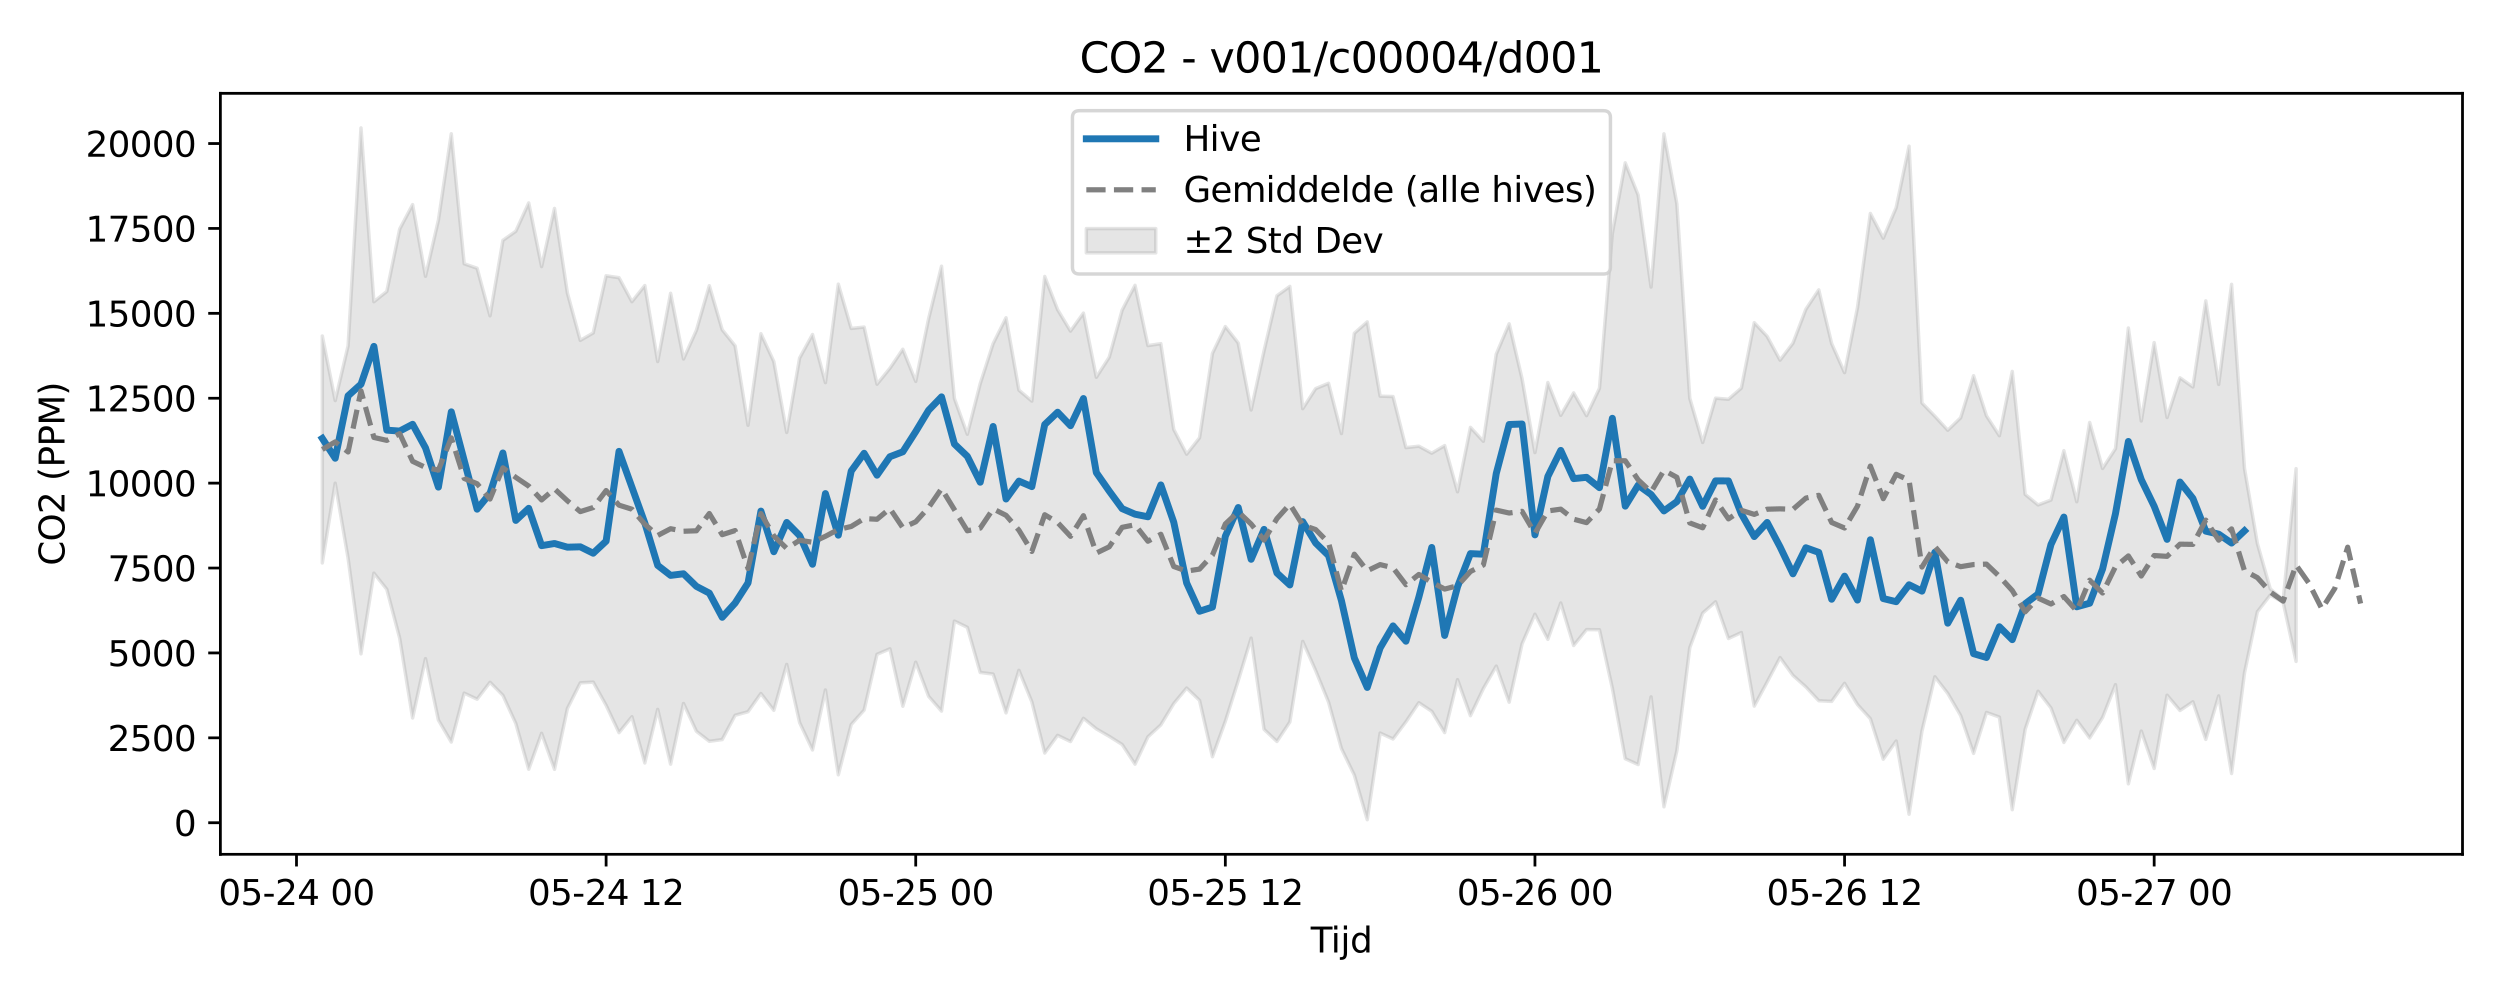 <?xml version="1.0" encoding="utf-8" standalone="no"?>
<!DOCTYPE svg PUBLIC "-//W3C//DTD SVG 1.1//EN"
  "http://www.w3.org/Graphics/SVG/1.1/DTD/svg11.dtd">
<svg xmlns:xlink="http://www.w3.org/1999/xlink" width="720pt" height="288pt" viewBox="0 0 720 288" xmlns="http://www.w3.org/2000/svg" version="1.1">
 <defs>
  <style type="text/css">*{stroke-linejoin: round; stroke-linecap: butt}</style>
 </defs>
 <g id="figure_1">
  <g id="patch_1">
   <path d="M 0 288 
L 720 288 
L 720 0 
L 0 0 
z
" style="fill: #ffffff"/>
  </g>
  <g id="axes_1">
   <g id="patch_2">
    <path d="M 63.47 246.04 
L 709.2 246.04 
L 709.2 26.88 
L 63.47 26.88 
z
" style="fill: #ffffff"/>
   </g>
   <g id="FillBetweenPolyCollection_1">
    <defs>
     <path id="m843da42721" d="M 92.821 -191.237 
L 92.821 -125.865 
L 96.537 -148.838 
L 100.252 -127.231 
L 103.967 -99.689 
L 107.683 -122.928 
L 111.398 -118.279 
L 115.114 -104.187 
L 118.829 -81.22 
L 122.544 -98.314 
L 126.26 -80.624 
L 129.975 -74.292 
L 133.69 -88.378 
L 137.406 -86.631 
L 141.121 -91.498 
L 144.836 -87.743 
L 148.552 -79.637 
L 152.267 -66.461 
L 155.983 -76.805 
L 159.698 -66.431 
L 163.413 -83.95 
L 167.129 -91.332 
L 170.844 -91.548 
L 174.559 -84.876 
L 178.275 -76.995 
L 181.99 -81.582 
L 185.705 -68.27 
L 189.421 -83.704 
L 193.136 -67.919 
L 196.852 -85.393 
L 200.567 -77.382 
L 204.282 -74.504 
L 207.998 -74.999 
L 211.713 -81.999 
L 215.428 -83.02 
L 219.144 -88.27 
L 222.859 -83.43 
L 226.574 -96.658 
L 230.29 -79.896 
L 234.005 -72.008 
L 237.721 -89.294 
L 241.436 -64.856 
L 245.151 -79.34 
L 248.867 -83.492 
L 252.582 -99.552 
L 256.297 -101.14 
L 260.013 -84.597 
L 263.728 -97.284 
L 267.443 -87.447 
L 271.159 -83.196 
L 274.874 -109.127 
L 278.589 -107.327 
L 282.305 -94.328 
L 286.02 -93.862 
L 289.736 -82.693 
L 293.451 -94.957 
L 297.166 -85.888 
L 300.882 -71.132 
L 304.597 -76.225 
L 308.312 -74.426 
L 312.028 -81.131 
L 315.743 -78.083 
L 319.458 -75.928 
L 323.174 -73.588 
L 326.889 -67.913 
L 330.605 -75.786 
L 334.32 -79.224 
L 338.035 -85.348 
L 341.751 -89.843 
L 345.466 -86.295 
L 349.181 -70.053 
L 352.897 -80.259 
L 356.612 -91.989 
L 360.327 -104.218 
L 364.043 -77.945 
L 367.758 -74.456 
L 371.474 -80.058 
L 375.189 -103.284 
L 378.904 -94.889 
L 382.62 -85.795 
L 386.335 -72.41 
L 390.05 -64.75 
L 393.766 -51.922 
L 397.481 -76.884 
L 401.196 -75.168 
L 404.912 -80.119 
L 408.627 -85.622 
L 412.343 -83.141 
L 416.058 -77.017 
L 419.773 -92.26 
L 423.489 -81.885 
L 427.204 -89.68 
L 430.919 -96.158 
L 434.635 -85.759 
L 438.35 -102.553 
L 442.065 -111.106 
L 445.781 -103.857 
L 449.496 -114.342 
L 453.212 -102.087 
L 456.927 -106.676 
L 460.642 -106.632 
L 464.358 -89.79 
L 468.073 -69.492 
L 471.788 -67.8 
L 475.504 -87.307 
L 479.219 -55.64 
L 482.934 -71.764 
L 486.65 -101.454 
L 490.365 -111.421 
L 494.081 -114.68 
L 497.796 -104.108 
L 501.511 -105.824 
L 505.227 -84.644 
L 508.942 -91.569 
L 512.657 -98.619 
L 516.373 -93.479 
L 520.088 -90.162 
L 523.803 -86.185 
L 527.519 -85.996 
L 531.234 -91.201 
L 534.949 -85.095 
L 538.665 -81.015 
L 542.38 -69.352 
L 546.096 -74.585 
L 549.811 -53.498 
L 553.526 -77.439 
L 557.242 -93.089 
L 560.957 -88.294 
L 564.672 -81.92 
L 568.388 -71.027 
L 572.103 -82.814 
L 575.818 -81.483 
L 579.534 -54.807 
L 583.249 -77.974 
L 586.965 -88.918 
L 590.68 -84.103 
L 594.395 -74.178 
L 598.111 -80.548 
L 601.826 -75.469 
L 605.541 -81.346 
L 609.257 -90.819 
L 612.972 -62.248 
L 616.687 -77.451 
L 620.403 -66.675 
L 624.118 -87.779 
L 627.834 -83.368 
L 631.549 -85.88 
L 635.264 -75.057 
L 638.98 -87.579 
L 642.695 -65.225 
L 646.41 -94.181 
L 650.126 -111.819 
L 653.841 -116.617 
L 657.556 -114.524 
L 661.272 -97.505 
L 661.272 -153.029 
L 661.272 -153.029 
L 657.556 -115.234 
L 653.841 -118.397 
L 650.126 -131.46 
L 646.41 -153.101 
L 642.695 -206.124 
L 638.98 -177.296 
L 635.264 -201.351 
L 631.549 -176.559 
L 627.834 -179.187 
L 624.118 -167.764 
L 620.403 -189.333 
L 616.687 -166.757 
L 612.972 -193.539 
L 609.257 -158.787 
L 605.541 -153.09 
L 601.826 -166.327 
L 598.111 -143.504 
L 594.395 -158.207 
L 590.68 -143.992 
L 586.965 -142.583 
L 583.249 -145.617 
L 579.534 -181.043 
L 575.818 -162.51 
L 572.103 -168.25 
L 568.388 -179.79 
L 564.672 -167.677 
L 560.957 -164.089 
L 557.242 -168.13 
L 553.526 -171.944 
L 549.811 -245.896 
L 546.096 -228.212 
L 542.38 -219.416 
L 538.665 -226.524 
L 534.949 -199.359 
L 531.234 -180.666 
L 527.519 -189.051 
L 523.803 -204.519 
L 520.088 -198.932 
L 516.373 -189.167 
L 512.657 -184.281 
L 508.942 -191.126 
L 505.227 -195.068 
L 501.511 -176.238 
L 497.796 -173.02 
L 494.081 -173.328 
L 490.365 -160.572 
L 486.65 -173.335 
L 482.934 -229.307 
L 479.219 -249.458 
L 475.504 -205.323 
L 471.788 -231.819 
L 468.073 -241.106 
L 464.358 -220.841 
L 460.642 -176.169 
L 456.927 -168.29 
L 453.212 -174.848 
L 449.496 -168.387 
L 445.781 -177.841 
L 442.065 -157.658 
L 438.35 -178.926 
L 434.635 -194.743 
L 430.919 -186.008 
L 427.204 -160.906 
L 423.489 -164.923 
L 419.773 -146.364 
L 416.058 -159.672 
L 412.343 -157.487 
L 408.627 -159.496 
L 404.912 -159.085 
L 401.196 -173.799 
L 397.481 -173.903 
L 393.766 -195.306 
L 390.05 -192.023 
L 386.335 -163.142 
L 382.62 -177.613 
L 378.904 -176.078 
L 375.189 -170.302 
L 371.474 -205.517 
L 367.758 -202.825 
L 364.043 -186.964 
L 360.327 -169.924 
L 356.612 -189.211 
L 352.897 -193.955 
L 349.181 -186.214 
L 345.466 -161.908 
L 341.751 -157.196 
L 338.035 -164.345 
L 334.32 -189.028 
L 330.605 -188.468 
L 326.889 -205.83 
L 323.174 -198.67 
L 319.458 -185.112 
L 315.743 -179.349 
L 312.028 -197.829 
L 308.312 -192.641 
L 304.597 -198.816 
L 300.882 -208.378 
L 297.166 -172.486 
L 293.451 -175.642 
L 289.736 -196.484 
L 286.02 -189.029 
L 282.305 -177.501 
L 278.589 -162.931 
L 274.874 -173.222 
L 271.159 -211.336 
L 267.443 -196.227 
L 263.728 -178.166 
L 260.013 -187.42 
L 256.297 -181.944 
L 252.582 -177.354 
L 248.867 -193.804 
L 245.151 -193.41 
L 241.436 -206.17 
L 237.721 -177.802 
L 234.005 -191.665 
L 230.29 -184.903 
L 226.574 -163.454 
L 222.859 -183.874 
L 219.144 -191.899 
L 215.428 -165.522 
L 211.713 -188.402 
L 207.998 -193.023 
L 204.282 -205.717 
L 200.567 -192.881 
L 196.852 -184.607 
L 193.136 -203.538 
L 189.421 -183.871 
L 185.705 -205.769 
L 181.99 -201.116 
L 178.275 -208.031 
L 174.559 -208.574 
L 170.844 -192.11 
L 167.129 -189.974 
L 163.413 -203.592 
L 159.698 -227.978 
L 155.983 -211.23 
L 152.267 -229.565 
L 148.552 -221.403 
L 144.836 -218.784 
L 141.121 -197.051 
L 137.406 -210.745 
L 133.69 -212.033 
L 129.975 -249.476 
L 126.26 -224.604 
L 122.544 -208.433 
L 118.829 -229.069 
L 115.114 -222.036 
L 111.398 -204.066 
L 107.683 -201.103 
L 103.967 -251.158 
L 100.252 -188.435 
L 96.537 -172.632 
L 92.821 -191.237 
z
" style="stroke: #808080; stroke-opacity: 0.2"/>
    </defs>
    <g clip-path="url(#p13d3e97ee4)">
     <use xlink:href="#m843da42721" x="0" y="288" style="fill: #808080; fill-opacity: 0.2; stroke: #808080; stroke-opacity: 0.2"/>
    </g>
   </g>
   <g id="matplotlib.axis_1">
    <g id="xtick_1">
     <g id="line2d_1">
      <defs>
       <path id="mb196a04bc1" d="M 0 0 
L 0 3.5 
" style="stroke: #000000; stroke-width: 0.8"/>
      </defs>
      <g>
       <use xlink:href="#mb196a04bc1" x="85.391" y="246.04" style="stroke: #000000; stroke-width: 0.8"/>
      </g>
     </g>
     <g id="text_1">
      <!-- 05-24 00 -->
      <g transform="translate(62.91 260.638) scale(0.1 -0.1)">
       <defs>
        <path id="DejaVuSans-30" d="M 2034 4250 
Q 1547 4250 1301 3770 
Q 1056 3291 1056 2328 
Q 1056 1369 1301 889 
Q 1547 409 2034 409 
Q 2525 409 2770 889 
Q 3016 1369 3016 2328 
Q 3016 3291 2770 3770 
Q 2525 4250 2034 4250 
z
M 2034 4750 
Q 2819 4750 3233 4129 
Q 3647 3509 3647 2328 
Q 3647 1150 3233 529 
Q 2819 -91 2034 -91 
Q 1250 -91 836 529 
Q 422 1150 422 2328 
Q 422 3509 836 4129 
Q 1250 4750 2034 4750 
z
" transform="scale(0.016)"/>
        <path id="DejaVuSans-35" d="M 691 4666 
L 3169 4666 
L 3169 4134 
L 1269 4134 
L 1269 2991 
Q 1406 3038 1543 3061 
Q 1681 3084 1819 3084 
Q 2600 3084 3056 2656 
Q 3513 2228 3513 1497 
Q 3513 744 3044 326 
Q 2575 -91 1722 -91 
Q 1428 -91 1123 -41 
Q 819 9 494 109 
L 494 744 
Q 775 591 1075 516 
Q 1375 441 1709 441 
Q 2250 441 2565 725 
Q 2881 1009 2881 1497 
Q 2881 1984 2565 2268 
Q 2250 2553 1709 2553 
Q 1456 2553 1204 2497 
Q 953 2441 691 2322 
L 691 4666 
z
" transform="scale(0.016)"/>
        <path id="DejaVuSans-2d" d="M 313 2009 
L 1997 2009 
L 1997 1497 
L 313 1497 
L 313 2009 
z
" transform="scale(0.016)"/>
        <path id="DejaVuSans-32" d="M 1228 531 
L 3431 531 
L 3431 0 
L 469 0 
L 469 531 
Q 828 903 1448 1529 
Q 2069 2156 2228 2338 
Q 2531 2678 2651 2914 
Q 2772 3150 2772 3378 
Q 2772 3750 2511 3984 
Q 2250 4219 1831 4219 
Q 1534 4219 1204 4116 
Q 875 4013 500 3803 
L 500 4441 
Q 881 4594 1212 4672 
Q 1544 4750 1819 4750 
Q 2544 4750 2975 4387 
Q 3406 4025 3406 3419 
Q 3406 3131 3298 2873 
Q 3191 2616 2906 2266 
Q 2828 2175 2409 1742 
Q 1991 1309 1228 531 
z
" transform="scale(0.016)"/>
        <path id="DejaVuSans-34" d="M 2419 4116 
L 825 1625 
L 2419 1625 
L 2419 4116 
z
M 2253 4666 
L 3047 4666 
L 3047 1625 
L 3713 1625 
L 3713 1100 
L 3047 1100 
L 3047 0 
L 2419 0 
L 2419 1100 
L 313 1100 
L 313 1709 
L 2253 4666 
z
" transform="scale(0.016)"/>
        <path id="DejaVuSans-20" transform="scale(0.016)"/>
       </defs>
       <use xlink:href="#DejaVuSans-30"/>
       <use xlink:href="#DejaVuSans-35" transform="translate(63.623 0)"/>
       <use xlink:href="#DejaVuSans-2d" transform="translate(127.246 0)"/>
       <use xlink:href="#DejaVuSans-32" transform="translate(163.33 0)"/>
       <use xlink:href="#DejaVuSans-34" transform="translate(226.953 0)"/>
       <use xlink:href="#DejaVuSans-20" transform="translate(290.576 0)"/>
       <use xlink:href="#DejaVuSans-30" transform="translate(322.363 0)"/>
       <use xlink:href="#DejaVuSans-30" transform="translate(385.986 0)"/>
      </g>
     </g>
    </g>
    <g id="xtick_2">
     <g id="line2d_2">
      <g>
       <use xlink:href="#mb196a04bc1" x="174.559" y="246.04" style="stroke: #000000; stroke-width: 0.8"/>
      </g>
     </g>
     <g id="text_2">
      <!-- 05-24 12 -->
      <g transform="translate(152.079 260.638) scale(0.1 -0.1)">
       <defs>
        <path id="DejaVuSans-31" d="M 794 531 
L 1825 531 
L 1825 4091 
L 703 3866 
L 703 4441 
L 1819 4666 
L 2450 4666 
L 2450 531 
L 3481 531 
L 3481 0 
L 794 0 
L 794 531 
z
" transform="scale(0.016)"/>
       </defs>
       <use xlink:href="#DejaVuSans-30"/>
       <use xlink:href="#DejaVuSans-35" transform="translate(63.623 0)"/>
       <use xlink:href="#DejaVuSans-2d" transform="translate(127.246 0)"/>
       <use xlink:href="#DejaVuSans-32" transform="translate(163.33 0)"/>
       <use xlink:href="#DejaVuSans-34" transform="translate(226.953 0)"/>
       <use xlink:href="#DejaVuSans-20" transform="translate(290.576 0)"/>
       <use xlink:href="#DejaVuSans-31" transform="translate(322.363 0)"/>
       <use xlink:href="#DejaVuSans-32" transform="translate(385.986 0)"/>
      </g>
     </g>
    </g>
    <g id="xtick_3">
     <g id="line2d_3">
      <g>
       <use xlink:href="#mb196a04bc1" x="263.728" y="246.04" style="stroke: #000000; stroke-width: 0.8"/>
      </g>
     </g>
     <g id="text_3">
      <!-- 05-25 00 -->
      <g transform="translate(241.248 260.638) scale(0.1 -0.1)">
       <use xlink:href="#DejaVuSans-30"/>
       <use xlink:href="#DejaVuSans-35" transform="translate(63.623 0)"/>
       <use xlink:href="#DejaVuSans-2d" transform="translate(127.246 0)"/>
       <use xlink:href="#DejaVuSans-32" transform="translate(163.33 0)"/>
       <use xlink:href="#DejaVuSans-35" transform="translate(226.953 0)"/>
       <use xlink:href="#DejaVuSans-20" transform="translate(290.576 0)"/>
       <use xlink:href="#DejaVuSans-30" transform="translate(322.363 0)"/>
       <use xlink:href="#DejaVuSans-30" transform="translate(385.986 0)"/>
      </g>
     </g>
    </g>
    <g id="xtick_4">
     <g id="line2d_4">
      <g>
       <use xlink:href="#mb196a04bc1" x="352.897" y="246.04" style="stroke: #000000; stroke-width: 0.8"/>
      </g>
     </g>
     <g id="text_4">
      <!-- 05-25 12 -->
      <g transform="translate(330.416 260.638) scale(0.1 -0.1)">
       <use xlink:href="#DejaVuSans-30"/>
       <use xlink:href="#DejaVuSans-35" transform="translate(63.623 0)"/>
       <use xlink:href="#DejaVuSans-2d" transform="translate(127.246 0)"/>
       <use xlink:href="#DejaVuSans-32" transform="translate(163.33 0)"/>
       <use xlink:href="#DejaVuSans-35" transform="translate(226.953 0)"/>
       <use xlink:href="#DejaVuSans-20" transform="translate(290.576 0)"/>
       <use xlink:href="#DejaVuSans-31" transform="translate(322.363 0)"/>
       <use xlink:href="#DejaVuSans-32" transform="translate(385.986 0)"/>
      </g>
     </g>
    </g>
    <g id="xtick_5">
     <g id="line2d_5">
      <g>
       <use xlink:href="#mb196a04bc1" x="442.065" y="246.04" style="stroke: #000000; stroke-width: 0.8"/>
      </g>
     </g>
     <g id="text_5">
      <!-- 05-26 00 -->
      <g transform="translate(419.585 260.638) scale(0.1 -0.1)">
       <defs>
        <path id="DejaVuSans-36" d="M 2113 2584 
Q 1688 2584 1439 2293 
Q 1191 2003 1191 1497 
Q 1191 994 1439 701 
Q 1688 409 2113 409 
Q 2538 409 2786 701 
Q 3034 994 3034 1497 
Q 3034 2003 2786 2293 
Q 2538 2584 2113 2584 
z
M 3366 4563 
L 3366 3988 
Q 3128 4100 2886 4159 
Q 2644 4219 2406 4219 
Q 1781 4219 1451 3797 
Q 1122 3375 1075 2522 
Q 1259 2794 1537 2939 
Q 1816 3084 2150 3084 
Q 2853 3084 3261 2657 
Q 3669 2231 3669 1497 
Q 3669 778 3244 343 
Q 2819 -91 2113 -91 
Q 1303 -91 875 529 
Q 447 1150 447 2328 
Q 447 3434 972 4092 
Q 1497 4750 2381 4750 
Q 2619 4750 2861 4703 
Q 3103 4656 3366 4563 
z
" transform="scale(0.016)"/>
       </defs>
       <use xlink:href="#DejaVuSans-30"/>
       <use xlink:href="#DejaVuSans-35" transform="translate(63.623 0)"/>
       <use xlink:href="#DejaVuSans-2d" transform="translate(127.246 0)"/>
       <use xlink:href="#DejaVuSans-32" transform="translate(163.33 0)"/>
       <use xlink:href="#DejaVuSans-36" transform="translate(226.953 0)"/>
       <use xlink:href="#DejaVuSans-20" transform="translate(290.576 0)"/>
       <use xlink:href="#DejaVuSans-30" transform="translate(322.363 0)"/>
       <use xlink:href="#DejaVuSans-30" transform="translate(385.986 0)"/>
      </g>
     </g>
    </g>
    <g id="xtick_6">
     <g id="line2d_6">
      <g>
       <use xlink:href="#mb196a04bc1" x="531.234" y="246.04" style="stroke: #000000; stroke-width: 0.8"/>
      </g>
     </g>
     <g id="text_6">
      <!-- 05-26 12 -->
      <g transform="translate(508.754 260.638) scale(0.1 -0.1)">
       <use xlink:href="#DejaVuSans-30"/>
       <use xlink:href="#DejaVuSans-35" transform="translate(63.623 0)"/>
       <use xlink:href="#DejaVuSans-2d" transform="translate(127.246 0)"/>
       <use xlink:href="#DejaVuSans-32" transform="translate(163.33 0)"/>
       <use xlink:href="#DejaVuSans-36" transform="translate(226.953 0)"/>
       <use xlink:href="#DejaVuSans-20" transform="translate(290.576 0)"/>
       <use xlink:href="#DejaVuSans-31" transform="translate(322.363 0)"/>
       <use xlink:href="#DejaVuSans-32" transform="translate(385.986 0)"/>
      </g>
     </g>
    </g>
    <g id="xtick_7">
     <g id="line2d_7">
      <g>
       <use xlink:href="#mb196a04bc1" x="620.403" y="246.04" style="stroke: #000000; stroke-width: 0.8"/>
      </g>
     </g>
     <g id="text_7">
      <!-- 05-27 00 -->
      <g transform="translate(597.922 260.638) scale(0.1 -0.1)">
       <defs>
        <path id="DejaVuSans-37" d="M 525 4666 
L 3525 4666 
L 3525 4397 
L 1831 0 
L 1172 0 
L 2766 4134 
L 525 4134 
L 525 4666 
z
" transform="scale(0.016)"/>
       </defs>
       <use xlink:href="#DejaVuSans-30"/>
       <use xlink:href="#DejaVuSans-35" transform="translate(63.623 0)"/>
       <use xlink:href="#DejaVuSans-2d" transform="translate(127.246 0)"/>
       <use xlink:href="#DejaVuSans-32" transform="translate(163.33 0)"/>
       <use xlink:href="#DejaVuSans-37" transform="translate(226.953 0)"/>
       <use xlink:href="#DejaVuSans-20" transform="translate(290.576 0)"/>
       <use xlink:href="#DejaVuSans-30" transform="translate(322.363 0)"/>
       <use xlink:href="#DejaVuSans-30" transform="translate(385.986 0)"/>
      </g>
     </g>
    </g>
    <g id="text_8">
     <!-- Tijd -->
     <g transform="translate(377.485 274.317) scale(0.1 -0.1)">
      <defs>
       <path id="DejaVuSans-54" d="M -19 4666 
L 3928 4666 
L 3928 4134 
L 2272 4134 
L 2272 0 
L 1638 0 
L 1638 4134 
L -19 4134 
L -19 4666 
z
" transform="scale(0.016)"/>
       <path id="DejaVuSans-69" d="M 603 3500 
L 1178 3500 
L 1178 0 
L 603 0 
L 603 3500 
z
M 603 4863 
L 1178 4863 
L 1178 4134 
L 603 4134 
L 603 4863 
z
" transform="scale(0.016)"/>
       <path id="DejaVuSans-6a" d="M 603 3500 
L 1178 3500 
L 1178 -63 
Q 1178 -731 923 -1031 
Q 669 -1331 103 -1331 
L -116 -1331 
L -116 -844 
L 38 -844 
Q 366 -844 484 -692 
Q 603 -541 603 -63 
L 603 3500 
z
M 603 4863 
L 1178 4863 
L 1178 4134 
L 603 4134 
L 603 4863 
z
" transform="scale(0.016)"/>
       <path id="DejaVuSans-64" d="M 2906 2969 
L 2906 4863 
L 3481 4863 
L 3481 0 
L 2906 0 
L 2906 525 
Q 2725 213 2448 61 
Q 2172 -91 1784 -91 
Q 1150 -91 751 415 
Q 353 922 353 1747 
Q 353 2572 751 3078 
Q 1150 3584 1784 3584 
Q 2172 3584 2448 3432 
Q 2725 3281 2906 2969 
z
M 947 1747 
Q 947 1113 1208 752 
Q 1469 391 1925 391 
Q 2381 391 2643 752 
Q 2906 1113 2906 1747 
Q 2906 2381 2643 2742 
Q 2381 3103 1925 3103 
Q 1469 3103 1208 2742 
Q 947 2381 947 1747 
z
" transform="scale(0.016)"/>
      </defs>
      <use xlink:href="#DejaVuSans-54"/>
      <use xlink:href="#DejaVuSans-69" transform="translate(57.959 0)"/>
      <use xlink:href="#DejaVuSans-6a" transform="translate(85.742 0)"/>
      <use xlink:href="#DejaVuSans-64" transform="translate(113.525 0)"/>
     </g>
    </g>
   </g>
   <g id="matplotlib.axis_2">
    <g id="ytick_1">
     <g id="line2d_8">
      <defs>
       <path id="mc6c3ab70d2" d="M 0 0 
L -3.5 0 
" style="stroke: #000000; stroke-width: 0.8"/>
      </defs>
      <g>
       <use xlink:href="#mc6c3ab70d2" x="63.47" y="236.946" style="stroke: #000000; stroke-width: 0.8"/>
      </g>
     </g>
     <g id="text_9">
      <!-- 0 -->
      <g transform="translate(50.108 240.746) scale(0.1 -0.1)">
       <use xlink:href="#DejaVuSans-30"/>
      </g>
     </g>
    </g>
    <g id="ytick_2">
     <g id="line2d_9">
      <g>
       <use xlink:href="#mc6c3ab70d2" x="63.47" y="212.495" style="stroke: #000000; stroke-width: 0.8"/>
      </g>
     </g>
     <g id="text_10">
      <!-- 2500 -->
      <g transform="translate(31.02 216.294) scale(0.1 -0.1)">
       <use xlink:href="#DejaVuSans-32"/>
       <use xlink:href="#DejaVuSans-35" transform="translate(63.623 0)"/>
       <use xlink:href="#DejaVuSans-30" transform="translate(127.246 0)"/>
       <use xlink:href="#DejaVuSans-30" transform="translate(190.869 0)"/>
      </g>
     </g>
    </g>
    <g id="ytick_3">
     <g id="line2d_10">
      <g>
       <use xlink:href="#mc6c3ab70d2" x="63.47" y="188.044" style="stroke: #000000; stroke-width: 0.8"/>
      </g>
     </g>
     <g id="text_11">
      <!-- 5000 -->
      <g transform="translate(31.02 191.843) scale(0.1 -0.1)">
       <use xlink:href="#DejaVuSans-35"/>
       <use xlink:href="#DejaVuSans-30" transform="translate(63.623 0)"/>
       <use xlink:href="#DejaVuSans-30" transform="translate(127.246 0)"/>
       <use xlink:href="#DejaVuSans-30" transform="translate(190.869 0)"/>
      </g>
     </g>
    </g>
    <g id="ytick_4">
     <g id="line2d_11">
      <g>
       <use xlink:href="#mc6c3ab70d2" x="63.47" y="163.593" style="stroke: #000000; stroke-width: 0.8"/>
      </g>
     </g>
     <g id="text_12">
      <!-- 7500 -->
      <g transform="translate(31.02 167.392) scale(0.1 -0.1)">
       <use xlink:href="#DejaVuSans-37"/>
       <use xlink:href="#DejaVuSans-35" transform="translate(63.623 0)"/>
       <use xlink:href="#DejaVuSans-30" transform="translate(127.246 0)"/>
       <use xlink:href="#DejaVuSans-30" transform="translate(190.869 0)"/>
      </g>
     </g>
    </g>
    <g id="ytick_5">
     <g id="line2d_12">
      <g>
       <use xlink:href="#mc6c3ab70d2" x="63.47" y="139.142" style="stroke: #000000; stroke-width: 0.8"/>
      </g>
     </g>
     <g id="text_13">
      <!-- 10000 -->
      <g transform="translate(24.657 142.941) scale(0.1 -0.1)">
       <use xlink:href="#DejaVuSans-31"/>
       <use xlink:href="#DejaVuSans-30" transform="translate(63.623 0)"/>
       <use xlink:href="#DejaVuSans-30" transform="translate(127.246 0)"/>
       <use xlink:href="#DejaVuSans-30" transform="translate(190.869 0)"/>
       <use xlink:href="#DejaVuSans-30" transform="translate(254.492 0)"/>
      </g>
     </g>
    </g>
    <g id="ytick_6">
     <g id="line2d_13">
      <g>
       <use xlink:href="#mc6c3ab70d2" x="63.47" y="114.691" style="stroke: #000000; stroke-width: 0.8"/>
      </g>
     </g>
     <g id="text_14">
      <!-- 12500 -->
      <g transform="translate(24.657 118.49) scale(0.1 -0.1)">
       <use xlink:href="#DejaVuSans-31"/>
       <use xlink:href="#DejaVuSans-32" transform="translate(63.623 0)"/>
       <use xlink:href="#DejaVuSans-35" transform="translate(127.246 0)"/>
       <use xlink:href="#DejaVuSans-30" transform="translate(190.869 0)"/>
       <use xlink:href="#DejaVuSans-30" transform="translate(254.492 0)"/>
      </g>
     </g>
    </g>
    <g id="ytick_7">
     <g id="line2d_14">
      <g>
       <use xlink:href="#mc6c3ab70d2" x="63.47" y="90.239" style="stroke: #000000; stroke-width: 0.8"/>
      </g>
     </g>
     <g id="text_15">
      <!-- 15000 -->
      <g transform="translate(24.657 94.039) scale(0.1 -0.1)">
       <use xlink:href="#DejaVuSans-31"/>
       <use xlink:href="#DejaVuSans-35" transform="translate(63.623 0)"/>
       <use xlink:href="#DejaVuSans-30" transform="translate(127.246 0)"/>
       <use xlink:href="#DejaVuSans-30" transform="translate(190.869 0)"/>
       <use xlink:href="#DejaVuSans-30" transform="translate(254.492 0)"/>
      </g>
     </g>
    </g>
    <g id="ytick_8">
     <g id="line2d_15">
      <g>
       <use xlink:href="#mc6c3ab70d2" x="63.47" y="65.788" style="stroke: #000000; stroke-width: 0.8"/>
      </g>
     </g>
     <g id="text_16">
      <!-- 17500 -->
      <g transform="translate(24.657 69.588) scale(0.1 -0.1)">
       <use xlink:href="#DejaVuSans-31"/>
       <use xlink:href="#DejaVuSans-37" transform="translate(63.623 0)"/>
       <use xlink:href="#DejaVuSans-35" transform="translate(127.246 0)"/>
       <use xlink:href="#DejaVuSans-30" transform="translate(190.869 0)"/>
       <use xlink:href="#DejaVuSans-30" transform="translate(254.492 0)"/>
      </g>
     </g>
    </g>
    <g id="ytick_9">
     <g id="line2d_16">
      <g>
       <use xlink:href="#mc6c3ab70d2" x="63.47" y="41.337" style="stroke: #000000; stroke-width: 0.8"/>
      </g>
     </g>
     <g id="text_17">
      <!-- 20000 -->
      <g transform="translate(24.657 45.136) scale(0.1 -0.1)">
       <use xlink:href="#DejaVuSans-32"/>
       <use xlink:href="#DejaVuSans-30" transform="translate(63.623 0)"/>
       <use xlink:href="#DejaVuSans-30" transform="translate(127.246 0)"/>
       <use xlink:href="#DejaVuSans-30" transform="translate(190.869 0)"/>
       <use xlink:href="#DejaVuSans-30" transform="translate(254.492 0)"/>
      </g>
     </g>
    </g>
    <g id="text_18">
     <!-- CO2 (PPM) -->
     <g transform="translate(18.578 162.903) rotate(-90) scale(0.1 -0.1)">
      <defs>
       <path id="DejaVuSans-43" d="M 4122 4306 
L 4122 3641 
Q 3803 3938 3442 4084 
Q 3081 4231 2675 4231 
Q 1875 4231 1450 3742 
Q 1025 3253 1025 2328 
Q 1025 1406 1450 917 
Q 1875 428 2675 428 
Q 3081 428 3442 575 
Q 3803 722 4122 1019 
L 4122 359 
Q 3791 134 3420 21 
Q 3050 -91 2638 -91 
Q 1578 -91 968 557 
Q 359 1206 359 2328 
Q 359 3453 968 4101 
Q 1578 4750 2638 4750 
Q 3056 4750 3426 4639 
Q 3797 4528 4122 4306 
z
" transform="scale(0.016)"/>
       <path id="DejaVuSans-4f" d="M 2522 4238 
Q 1834 4238 1429 3725 
Q 1025 3213 1025 2328 
Q 1025 1447 1429 934 
Q 1834 422 2522 422 
Q 3209 422 3611 934 
Q 4013 1447 4013 2328 
Q 4013 3213 3611 3725 
Q 3209 4238 2522 4238 
z
M 2522 4750 
Q 3503 4750 4090 4092 
Q 4678 3434 4678 2328 
Q 4678 1225 4090 567 
Q 3503 -91 2522 -91 
Q 1538 -91 948 565 
Q 359 1222 359 2328 
Q 359 3434 948 4092 
Q 1538 4750 2522 4750 
z
" transform="scale(0.016)"/>
       <path id="DejaVuSans-28" d="M 1984 4856 
Q 1566 4138 1362 3434 
Q 1159 2731 1159 2009 
Q 1159 1288 1364 580 
Q 1569 -128 1984 -844 
L 1484 -844 
Q 1016 -109 783 600 
Q 550 1309 550 2009 
Q 550 2706 781 3412 
Q 1013 4119 1484 4856 
L 1984 4856 
z
" transform="scale(0.016)"/>
       <path id="DejaVuSans-50" d="M 1259 4147 
L 1259 2394 
L 2053 2394 
Q 2494 2394 2734 2622 
Q 2975 2850 2975 3272 
Q 2975 3691 2734 3919 
Q 2494 4147 2053 4147 
L 1259 4147 
z
M 628 4666 
L 2053 4666 
Q 2838 4666 3239 4311 
Q 3641 3956 3641 3272 
Q 3641 2581 3239 2228 
Q 2838 1875 2053 1875 
L 1259 1875 
L 1259 0 
L 628 0 
L 628 4666 
z
" transform="scale(0.016)"/>
       <path id="DejaVuSans-4d" d="M 628 4666 
L 1569 4666 
L 2759 1491 
L 3956 4666 
L 4897 4666 
L 4897 0 
L 4281 0 
L 4281 4097 
L 3078 897 
L 2444 897 
L 1241 4097 
L 1241 0 
L 628 0 
L 628 4666 
z
" transform="scale(0.016)"/>
       <path id="DejaVuSans-29" d="M 513 4856 
L 1013 4856 
Q 1481 4119 1714 3412 
Q 1947 2706 1947 2009 
Q 1947 1309 1714 600 
Q 1481 -109 1013 -844 
L 513 -844 
Q 928 -128 1133 580 
Q 1338 1288 1338 2009 
Q 1338 2731 1133 3434 
Q 928 4138 513 4856 
z
" transform="scale(0.016)"/>
      </defs>
      <use xlink:href="#DejaVuSans-43"/>
      <use xlink:href="#DejaVuSans-4f" transform="translate(69.824 0)"/>
      <use xlink:href="#DejaVuSans-32" transform="translate(148.535 0)"/>
      <use xlink:href="#DejaVuSans-20" transform="translate(212.158 0)"/>
      <use xlink:href="#DejaVuSans-28" transform="translate(243.945 0)"/>
      <use xlink:href="#DejaVuSans-50" transform="translate(282.959 0)"/>
      <use xlink:href="#DejaVuSans-50" transform="translate(343.262 0)"/>
      <use xlink:href="#DejaVuSans-4d" transform="translate(403.564 0)"/>
      <use xlink:href="#DejaVuSans-29" transform="translate(489.844 0)"/>
     </g>
    </g>
   </g>
   <g id="line2d_17">
    <path d="M 92.821 126.261 
L 96.537 131.973 
L 100.252 113.993 
L 103.967 110.648 
L 107.683 99.762 
L 111.398 123.884 
L 115.114 124.148 
L 118.829 122.199 
L 122.544 128.98 
L 126.26 140.286 
L 129.975 118.613 
L 137.406 146.643 
L 141.121 142.105 
L 144.836 130.457 
L 148.552 149.877 
L 152.267 146.399 
L 155.983 157.148 
L 159.698 156.528 
L 163.413 157.588 
L 167.129 157.487 
L 170.844 159.329 
L 174.559 155.847 
L 178.275 129.994 
L 185.705 150.618 
L 189.421 162.83 
L 193.136 165.712 
L 196.852 165.246 
L 200.567 168.874 
L 204.282 170.817 
L 207.998 177.781 
L 211.713 173.683 
L 215.428 167.896 
L 219.144 147.198 
L 222.859 158.895 
L 226.574 150.468 
L 230.29 154.243 
L 234.005 162.504 
L 237.721 142.151 
L 241.436 154.129 
L 245.151 135.657 
L 248.867 130.548 
L 252.582 136.853 
L 256.297 131.536 
L 260.013 130.111 
L 263.728 124.292 
L 267.443 118.143 
L 271.159 114.299 
L 274.874 127.875 
L 278.589 131.422 
L 282.305 138.878 
L 286.02 122.828 
L 289.736 143.709 
L 293.451 138.561 
L 297.166 140.149 
L 300.882 122.264 
L 304.597 118.72 
L 308.312 122.603 
L 312.028 114.782 
L 315.743 136.107 
L 319.458 141.43 
L 323.174 146.487 
L 326.889 148.088 
L 330.605 148.834 
L 334.32 139.663 
L 338.035 150.383 
L 341.751 167.9 
L 345.466 176.043 
L 349.181 174.84 
L 352.897 154.429 
L 356.612 146.171 
L 360.327 161.073 
L 364.043 152.466 
L 367.758 165.024 
L 371.474 168.467 
L 375.189 150.239 
L 378.904 156.378 
L 382.62 160 
L 386.335 172.995 
L 390.05 189.492 
L 393.766 197.981 
L 397.481 186.6 
L 401.196 180.259 
L 404.912 184.667 
L 408.627 171.968 
L 412.343 157.672 
L 416.058 183.007 
L 419.773 168.972 
L 423.489 159.443 
L 427.204 159.612 
L 430.919 136.377 
L 434.635 122.257 
L 438.35 122.117 
L 442.065 154.041 
L 445.781 137.215 
L 449.496 129.72 
L 453.212 137.841 
L 456.927 137.469 
L 460.642 140.446 
L 464.358 120.471 
L 468.073 145.77 
L 471.788 139.735 
L 475.504 142.415 
L 479.219 147.145 
L 482.934 144.472 
L 486.65 137.978 
L 490.365 145.815 
L 494.081 138.496 
L 497.796 138.503 
L 501.511 147.996 
L 505.227 154.53 
L 508.942 150.468 
L 512.657 157.5 
L 516.373 165.259 
L 520.088 157.754 
L 523.803 159.084 
L 527.519 172.581 
L 531.234 165.937 
L 534.949 172.823 
L 538.665 155.451 
L 542.38 172.386 
L 546.096 173.285 
L 549.811 168.415 
L 553.526 170.247 
L 557.242 159.052 
L 560.957 179.473 
L 564.672 172.871 
L 568.388 188.259 
L 572.103 189.355 
L 575.818 180.507 
L 579.534 184.217 
L 583.249 173.882 
L 586.965 171.081 
L 590.68 156.812 
L 594.395 148.922 
L 598.111 174.759 
L 601.826 173.729 
L 605.541 163.873 
L 609.257 147.928 
L 612.972 127.141 
L 616.687 138.131 
L 620.403 145.806 
L 624.118 155.335 
L 627.834 138.829 
L 631.549 143.527 
L 635.264 152.971 
L 638.98 153.835 
L 642.695 156.398 
L 646.41 152.874 
L 646.41 152.874 
" clip-path="url(#p13d3e97ee4)" style="fill: none; stroke: #1f77b4; stroke-width: 2; stroke-linecap: square"/>
   </g>
   <g id="line2d_18">
    <path d="M 92.821 129.449 
L 96.537 127.265 
L 100.252 130.167 
L 103.967 112.576 
L 107.683 125.985 
L 111.398 126.827 
L 115.114 124.889 
L 118.829 132.855 
L 122.544 134.627 
L 126.26 135.386 
L 129.975 126.116 
L 133.69 137.794 
L 137.406 139.312 
L 141.121 143.725 
L 144.836 134.737 
L 148.552 137.48 
L 152.267 139.987 
L 155.983 143.982 
L 159.698 140.795 
L 163.413 144.229 
L 167.129 147.347 
L 170.844 146.171 
L 174.559 141.275 
L 178.275 145.487 
L 181.99 146.651 
L 185.705 150.98 
L 189.421 154.212 
L 193.136 152.271 
L 196.852 153 
L 200.567 152.868 
L 204.282 147.889 
L 207.998 153.989 
L 211.713 152.799 
L 215.428 163.729 
L 219.144 147.915 
L 222.859 154.348 
L 226.574 157.944 
L 230.29 155.6 
L 234.005 156.164 
L 237.721 154.452 
L 241.436 152.487 
L 245.151 151.625 
L 248.867 149.352 
L 252.582 149.547 
L 256.297 146.458 
L 260.013 151.992 
L 263.728 150.275 
L 267.443 146.163 
L 271.159 140.734 
L 278.589 152.871 
L 282.305 152.086 
L 286.02 146.555 
L 289.736 148.411 
L 293.451 152.7 
L 297.166 158.813 
L 300.882 148.245 
L 304.597 150.48 
L 308.312 154.466 
L 312.028 148.52 
L 315.743 159.284 
L 319.458 157.48 
L 323.174 151.871 
L 326.889 151.129 
L 330.605 155.873 
L 334.32 153.874 
L 338.035 163.154 
L 341.751 164.481 
L 345.466 163.899 
L 349.181 159.867 
L 352.897 150.893 
L 356.612 147.4 
L 360.327 150.929 
L 364.043 155.545 
L 367.758 149.359 
L 371.474 145.212 
L 375.189 151.207 
L 378.904 152.516 
L 382.62 156.296 
L 386.335 170.224 
L 390.05 159.614 
L 393.766 164.386 
L 397.481 162.606 
L 401.196 163.516 
L 404.912 168.398 
L 408.627 165.441 
L 412.343 167.686 
L 416.058 169.655 
L 419.773 168.688 
L 423.489 164.596 
L 427.204 162.707 
L 430.919 146.917 
L 434.635 147.749 
L 438.35 147.261 
L 442.065 153.618 
L 445.781 147.151 
L 449.496 146.636 
L 453.212 149.533 
L 456.927 150.517 
L 460.642 146.599 
L 464.358 132.685 
L 468.073 132.701 
L 471.788 138.191 
L 475.504 141.685 
L 479.219 135.451 
L 482.934 137.464 
L 486.65 150.605 
L 490.365 152.004 
L 494.081 143.996 
L 497.796 149.436 
L 501.511 146.969 
L 505.227 148.144 
L 508.942 146.652 
L 512.657 146.55 
L 516.373 146.677 
L 520.088 143.453 
L 523.803 142.648 
L 527.519 150.476 
L 531.234 152.067 
L 534.949 145.773 
L 538.665 134.23 
L 542.38 143.616 
L 546.096 136.602 
L 549.811 138.303 
L 553.526 163.309 
L 557.242 157.391 
L 560.957 161.809 
L 564.672 163.201 
L 568.388 162.592 
L 572.103 162.468 
L 575.818 166.003 
L 579.534 170.075 
L 583.249 176.205 
L 586.965 172.249 
L 590.68 173.953 
L 594.395 171.807 
L 598.111 175.974 
L 601.826 167.102 
L 605.541 170.782 
L 609.257 163.197 
L 612.972 160.107 
L 616.687 165.896 
L 620.403 159.996 
L 624.118 160.228 
L 627.834 156.723 
L 631.549 156.781 
L 635.264 149.796 
L 638.98 155.562 
L 642.695 152.326 
L 646.41 164.359 
L 650.126 166.361 
L 653.841 170.493 
L 657.556 173.121 
L 661.272 162.733 
L 664.987 168.001 
L 668.703 175.362 
L 672.418 169.468 
L 676.133 157.593 
L 679.849 173.83 
L 679.849 173.83 
" clip-path="url(#p13d3e97ee4)" style="fill: none; stroke-dasharray: 5.55,2.4; stroke-dashoffset: 0; stroke: #808080; stroke-width: 1.5"/>
   </g>
   <g id="patch_3">
    <path d="M 63.47 246.04 
L 63.47 26.88 
" style="fill: none; stroke: #000000; stroke-width: 0.8; stroke-linejoin: miter; stroke-linecap: square"/>
   </g>
   <g id="patch_4">
    <path d="M 709.2 246.04 
L 709.2 26.88 
" style="fill: none; stroke: #000000; stroke-width: 0.8; stroke-linejoin: miter; stroke-linecap: square"/>
   </g>
   <g id="patch_5">
    <path d="M 63.47 246.04 
L 709.2 246.04 
" style="fill: none; stroke: #000000; stroke-width: 0.8; stroke-linejoin: miter; stroke-linecap: square"/>
   </g>
   <g id="patch_6">
    <path d="M 63.47 26.88 
L 709.2 26.88 
" style="fill: none; stroke: #000000; stroke-width: 0.8; stroke-linejoin: miter; stroke-linecap: square"/>
   </g>
   <g id="text_19">
    <!-- CO2 - v001/c00004/d001 -->
    <g transform="translate(310.932 20.88) scale(0.12 -0.12)">
     <defs>
      <path id="DejaVuSans-76" d="M 191 3500 
L 800 3500 
L 1894 563 
L 2988 3500 
L 3597 3500 
L 2284 0 
L 1503 0 
L 191 3500 
z
" transform="scale(0.016)"/>
      <path id="DejaVuSans-2f" d="M 1625 4666 
L 2156 4666 
L 531 -594 
L 0 -594 
L 1625 4666 
z
" transform="scale(0.016)"/>
      <path id="DejaVuSans-63" d="M 3122 3366 
L 3122 2828 
Q 2878 2963 2633 3030 
Q 2388 3097 2138 3097 
Q 1578 3097 1268 2742 
Q 959 2388 959 1747 
Q 959 1106 1268 751 
Q 1578 397 2138 397 
Q 2388 397 2633 464 
Q 2878 531 3122 666 
L 3122 134 
Q 2881 22 2623 -34 
Q 2366 -91 2075 -91 
Q 1284 -91 818 406 
Q 353 903 353 1747 
Q 353 2603 823 3093 
Q 1294 3584 2113 3584 
Q 2378 3584 2631 3529 
Q 2884 3475 3122 3366 
z
" transform="scale(0.016)"/>
     </defs>
     <use xlink:href="#DejaVuSans-43"/>
     <use xlink:href="#DejaVuSans-4f" transform="translate(69.824 0)"/>
     <use xlink:href="#DejaVuSans-32" transform="translate(148.535 0)"/>
     <use xlink:href="#DejaVuSans-20" transform="translate(212.158 0)"/>
     <use xlink:href="#DejaVuSans-2d" transform="translate(243.945 0)"/>
     <use xlink:href="#DejaVuSans-20" transform="translate(280.029 0)"/>
     <use xlink:href="#DejaVuSans-76" transform="translate(311.816 0)"/>
     <use xlink:href="#DejaVuSans-30" transform="translate(370.996 0)"/>
     <use xlink:href="#DejaVuSans-30" transform="translate(434.619 0)"/>
     <use xlink:href="#DejaVuSans-31" transform="translate(498.242 0)"/>
     <use xlink:href="#DejaVuSans-2f" transform="translate(561.865 0)"/>
     <use xlink:href="#DejaVuSans-63" transform="translate(595.557 0)"/>
     <use xlink:href="#DejaVuSans-30" transform="translate(650.537 0)"/>
     <use xlink:href="#DejaVuSans-30" transform="translate(714.16 0)"/>
     <use xlink:href="#DejaVuSans-30" transform="translate(777.783 0)"/>
     <use xlink:href="#DejaVuSans-30" transform="translate(841.406 0)"/>
     <use xlink:href="#DejaVuSans-34" transform="translate(905.029 0)"/>
     <use xlink:href="#DejaVuSans-2f" transform="translate(968.652 0)"/>
     <use xlink:href="#DejaVuSans-64" transform="translate(1002.344 0)"/>
     <use xlink:href="#DejaVuSans-30" transform="translate(1065.82 0)"/>
     <use xlink:href="#DejaVuSans-30" transform="translate(1129.443 0)"/>
     <use xlink:href="#DejaVuSans-31" transform="translate(1193.066 0)"/>
    </g>
   </g>
   <g id="legend_1">
    <g id="patch_7">
     <path d="M 310.863 78.914 
L 461.807 78.914 
Q 463.807 78.914 463.807 76.914 
L 463.807 33.88 
Q 463.807 31.88 461.807 31.88 
L 310.863 31.88 
Q 308.863 31.88 308.863 33.88 
L 308.863 76.914 
Q 308.863 78.914 310.863 78.914 
z
" style="fill: #ffffff; opacity: 0.8; stroke: #cccccc; stroke-linejoin: miter"/>
    </g>
    <g id="line2d_19">
     <path d="M 312.863 39.978 
L 322.863 39.978 
L 332.863 39.978 
" style="fill: none; stroke: #1f77b4; stroke-width: 2; stroke-linecap: square"/>
    </g>
    <g id="text_20">
     <!-- Hive -->
     <g transform="translate(340.863 43.478) scale(0.1 -0.1)">
      <defs>
       <path id="DejaVuSans-48" d="M 628 4666 
L 1259 4666 
L 1259 2753 
L 3553 2753 
L 3553 4666 
L 4184 4666 
L 4184 0 
L 3553 0 
L 3553 2222 
L 1259 2222 
L 1259 0 
L 628 0 
L 628 4666 
z
" transform="scale(0.016)"/>
       <path id="DejaVuSans-65" d="M 3597 1894 
L 3597 1613 
L 953 1613 
Q 991 1019 1311 708 
Q 1631 397 2203 397 
Q 2534 397 2845 478 
Q 3156 559 3463 722 
L 3463 178 
Q 3153 47 2828 -22 
Q 2503 -91 2169 -91 
Q 1331 -91 842 396 
Q 353 884 353 1716 
Q 353 2575 817 3079 
Q 1281 3584 2069 3584 
Q 2775 3584 3186 3129 
Q 3597 2675 3597 1894 
z
M 3022 2063 
Q 3016 2534 2758 2815 
Q 2500 3097 2075 3097 
Q 1594 3097 1305 2825 
Q 1016 2553 972 2059 
L 3022 2063 
z
" transform="scale(0.016)"/>
      </defs>
      <use xlink:href="#DejaVuSans-48"/>
      <use xlink:href="#DejaVuSans-69" transform="translate(75.195 0)"/>
      <use xlink:href="#DejaVuSans-76" transform="translate(102.979 0)"/>
      <use xlink:href="#DejaVuSans-65" transform="translate(162.158 0)"/>
     </g>
    </g>
    <g id="line2d_20">
     <path d="M 312.863 54.657 
L 322.863 54.657 
L 332.863 54.657 
" style="fill: none; stroke-dasharray: 5.55,2.4; stroke-dashoffset: 0; stroke: #808080; stroke-width: 1.5"/>
    </g>
    <g id="text_21">
     <!-- Gemiddelde (alle hives) -->
     <g transform="translate(340.863 58.157) scale(0.1 -0.1)">
      <defs>
       <path id="DejaVuSans-47" d="M 3809 666 
L 3809 1919 
L 2778 1919 
L 2778 2438 
L 4434 2438 
L 4434 434 
Q 4069 175 3628 42 
Q 3188 -91 2688 -91 
Q 1594 -91 976 548 
Q 359 1188 359 2328 
Q 359 3472 976 4111 
Q 1594 4750 2688 4750 
Q 3144 4750 3555 4637 
Q 3966 4525 4313 4306 
L 4313 3634 
Q 3963 3931 3569 4081 
Q 3175 4231 2741 4231 
Q 1884 4231 1454 3753 
Q 1025 3275 1025 2328 
Q 1025 1384 1454 906 
Q 1884 428 2741 428 
Q 3075 428 3337 486 
Q 3600 544 3809 666 
z
" transform="scale(0.016)"/>
       <path id="DejaVuSans-6d" d="M 3328 2828 
Q 3544 3216 3844 3400 
Q 4144 3584 4550 3584 
Q 5097 3584 5394 3201 
Q 5691 2819 5691 2113 
L 5691 0 
L 5113 0 
L 5113 2094 
Q 5113 2597 4934 2840 
Q 4756 3084 4391 3084 
Q 3944 3084 3684 2787 
Q 3425 2491 3425 1978 
L 3425 0 
L 2847 0 
L 2847 2094 
Q 2847 2600 2669 2842 
Q 2491 3084 2119 3084 
Q 1678 3084 1418 2786 
Q 1159 2488 1159 1978 
L 1159 0 
L 581 0 
L 581 3500 
L 1159 3500 
L 1159 2956 
Q 1356 3278 1631 3431 
Q 1906 3584 2284 3584 
Q 2666 3584 2933 3390 
Q 3200 3197 3328 2828 
z
" transform="scale(0.016)"/>
       <path id="DejaVuSans-6c" d="M 603 4863 
L 1178 4863 
L 1178 0 
L 603 0 
L 603 4863 
z
" transform="scale(0.016)"/>
       <path id="DejaVuSans-61" d="M 2194 1759 
Q 1497 1759 1228 1600 
Q 959 1441 959 1056 
Q 959 750 1161 570 
Q 1363 391 1709 391 
Q 2188 391 2477 730 
Q 2766 1069 2766 1631 
L 2766 1759 
L 2194 1759 
z
M 3341 1997 
L 3341 0 
L 2766 0 
L 2766 531 
Q 2569 213 2275 61 
Q 1981 -91 1556 -91 
Q 1019 -91 701 211 
Q 384 513 384 1019 
Q 384 1609 779 1909 
Q 1175 2209 1959 2209 
L 2766 2209 
L 2766 2266 
Q 2766 2663 2505 2880 
Q 2244 3097 1772 3097 
Q 1472 3097 1187 3025 
Q 903 2953 641 2809 
L 641 3341 
Q 956 3463 1253 3523 
Q 1550 3584 1831 3584 
Q 2591 3584 2966 3190 
Q 3341 2797 3341 1997 
z
" transform="scale(0.016)"/>
       <path id="DejaVuSans-68" d="M 3513 2113 
L 3513 0 
L 2938 0 
L 2938 2094 
Q 2938 2591 2744 2837 
Q 2550 3084 2163 3084 
Q 1697 3084 1428 2787 
Q 1159 2491 1159 1978 
L 1159 0 
L 581 0 
L 581 4863 
L 1159 4863 
L 1159 2956 
Q 1366 3272 1645 3428 
Q 1925 3584 2291 3584 
Q 2894 3584 3203 3211 
Q 3513 2838 3513 2113 
z
" transform="scale(0.016)"/>
       <path id="DejaVuSans-73" d="M 2834 3397 
L 2834 2853 
Q 2591 2978 2328 3040 
Q 2066 3103 1784 3103 
Q 1356 3103 1142 2972 
Q 928 2841 928 2578 
Q 928 2378 1081 2264 
Q 1234 2150 1697 2047 
L 1894 2003 
Q 2506 1872 2764 1633 
Q 3022 1394 3022 966 
Q 3022 478 2636 193 
Q 2250 -91 1575 -91 
Q 1294 -91 989 -36 
Q 684 19 347 128 
L 347 722 
Q 666 556 975 473 
Q 1284 391 1588 391 
Q 1994 391 2212 530 
Q 2431 669 2431 922 
Q 2431 1156 2273 1281 
Q 2116 1406 1581 1522 
L 1381 1569 
Q 847 1681 609 1914 
Q 372 2147 372 2553 
Q 372 3047 722 3315 
Q 1072 3584 1716 3584 
Q 2034 3584 2315 3537 
Q 2597 3491 2834 3397 
z
" transform="scale(0.016)"/>
      </defs>
      <use xlink:href="#DejaVuSans-47"/>
      <use xlink:href="#DejaVuSans-65" transform="translate(77.49 0)"/>
      <use xlink:href="#DejaVuSans-6d" transform="translate(139.014 0)"/>
      <use xlink:href="#DejaVuSans-69" transform="translate(236.426 0)"/>
      <use xlink:href="#DejaVuSans-64" transform="translate(264.209 0)"/>
      <use xlink:href="#DejaVuSans-64" transform="translate(327.686 0)"/>
      <use xlink:href="#DejaVuSans-65" transform="translate(391.162 0)"/>
      <use xlink:href="#DejaVuSans-6c" transform="translate(452.686 0)"/>
      <use xlink:href="#DejaVuSans-64" transform="translate(480.469 0)"/>
      <use xlink:href="#DejaVuSans-65" transform="translate(543.945 0)"/>
      <use xlink:href="#DejaVuSans-20" transform="translate(605.469 0)"/>
      <use xlink:href="#DejaVuSans-28" transform="translate(637.256 0)"/>
      <use xlink:href="#DejaVuSans-61" transform="translate(676.27 0)"/>
      <use xlink:href="#DejaVuSans-6c" transform="translate(737.549 0)"/>
      <use xlink:href="#DejaVuSans-6c" transform="translate(765.332 0)"/>
      <use xlink:href="#DejaVuSans-65" transform="translate(793.115 0)"/>
      <use xlink:href="#DejaVuSans-20" transform="translate(854.639 0)"/>
      <use xlink:href="#DejaVuSans-68" transform="translate(886.426 0)"/>
      <use xlink:href="#DejaVuSans-69" transform="translate(949.805 0)"/>
      <use xlink:href="#DejaVuSans-76" transform="translate(977.588 0)"/>
      <use xlink:href="#DejaVuSans-65" transform="translate(1036.768 0)"/>
      <use xlink:href="#DejaVuSans-73" transform="translate(1098.291 0)"/>
      <use xlink:href="#DejaVuSans-29" transform="translate(1150.391 0)"/>
     </g>
    </g>
    <g id="patch_8">
     <path d="M 312.863 72.835 
L 332.863 72.835 
L 332.863 65.835 
L 312.863 65.835 
z
" style="fill: #808080; fill-opacity: 0.2; stroke: #808080; stroke-opacity: 0.2; stroke-linejoin: miter"/>
    </g>
    <g id="text_22">
     <!-- ±2 Std Dev -->
     <g transform="translate(340.863 72.835) scale(0.1 -0.1)">
      <defs>
       <path id="DejaVuSans-b1" d="M 2944 4013 
L 2944 2803 
L 4684 2803 
L 4684 2272 
L 2944 2272 
L 2944 1063 
L 2419 1063 
L 2419 2272 
L 678 2272 
L 678 2803 
L 2419 2803 
L 2419 4013 
L 2944 4013 
z
M 678 531 
L 4684 531 
L 4684 0 
L 678 0 
L 678 531 
z
" transform="scale(0.016)"/>
       <path id="DejaVuSans-53" d="M 3425 4513 
L 3425 3897 
Q 3066 4069 2747 4153 
Q 2428 4238 2131 4238 
Q 1616 4238 1336 4038 
Q 1056 3838 1056 3469 
Q 1056 3159 1242 3001 
Q 1428 2844 1947 2747 
L 2328 2669 
Q 3034 2534 3370 2195 
Q 3706 1856 3706 1288 
Q 3706 609 3251 259 
Q 2797 -91 1919 -91 
Q 1588 -91 1214 -16 
Q 841 59 441 206 
L 441 856 
Q 825 641 1194 531 
Q 1563 422 1919 422 
Q 2459 422 2753 634 
Q 3047 847 3047 1241 
Q 3047 1584 2836 1778 
Q 2625 1972 2144 2069 
L 1759 2144 
Q 1053 2284 737 2584 
Q 422 2884 422 3419 
Q 422 4038 858 4394 
Q 1294 4750 2059 4750 
Q 2388 4750 2728 4690 
Q 3069 4631 3425 4513 
z
" transform="scale(0.016)"/>
       <path id="DejaVuSans-74" d="M 1172 4494 
L 1172 3500 
L 2356 3500 
L 2356 3053 
L 1172 3053 
L 1172 1153 
Q 1172 725 1289 603 
Q 1406 481 1766 481 
L 2356 481 
L 2356 0 
L 1766 0 
Q 1100 0 847 248 
Q 594 497 594 1153 
L 594 3053 
L 172 3053 
L 172 3500 
L 594 3500 
L 594 4494 
L 1172 4494 
z
" transform="scale(0.016)"/>
       <path id="DejaVuSans-44" d="M 1259 4147 
L 1259 519 
L 2022 519 
Q 2988 519 3436 956 
Q 3884 1394 3884 2338 
Q 3884 3275 3436 3711 
Q 2988 4147 2022 4147 
L 1259 4147 
z
M 628 4666 
L 1925 4666 
Q 3281 4666 3915 4102 
Q 4550 3538 4550 2338 
Q 4550 1131 3912 565 
Q 3275 0 1925 0 
L 628 0 
L 628 4666 
z
" transform="scale(0.016)"/>
      </defs>
      <use xlink:href="#DejaVuSans-b1"/>
      <use xlink:href="#DejaVuSans-32" transform="translate(83.789 0)"/>
      <use xlink:href="#DejaVuSans-20" transform="translate(147.412 0)"/>
      <use xlink:href="#DejaVuSans-53" transform="translate(179.199 0)"/>
      <use xlink:href="#DejaVuSans-74" transform="translate(242.676 0)"/>
      <use xlink:href="#DejaVuSans-64" transform="translate(281.885 0)"/>
      <use xlink:href="#DejaVuSans-20" transform="translate(345.361 0)"/>
      <use xlink:href="#DejaVuSans-44" transform="translate(377.148 0)"/>
      <use xlink:href="#DejaVuSans-65" transform="translate(454.15 0)"/>
      <use xlink:href="#DejaVuSans-76" transform="translate(515.674 0)"/>
     </g>
    </g>
   </g>
  </g>
 </g>
 <defs>
  <clipPath id="p13d3e97ee4">
   <rect x="63.47" y="26.88" width="645.73" height="219.16"/>
  </clipPath>
 </defs>
</svg>
